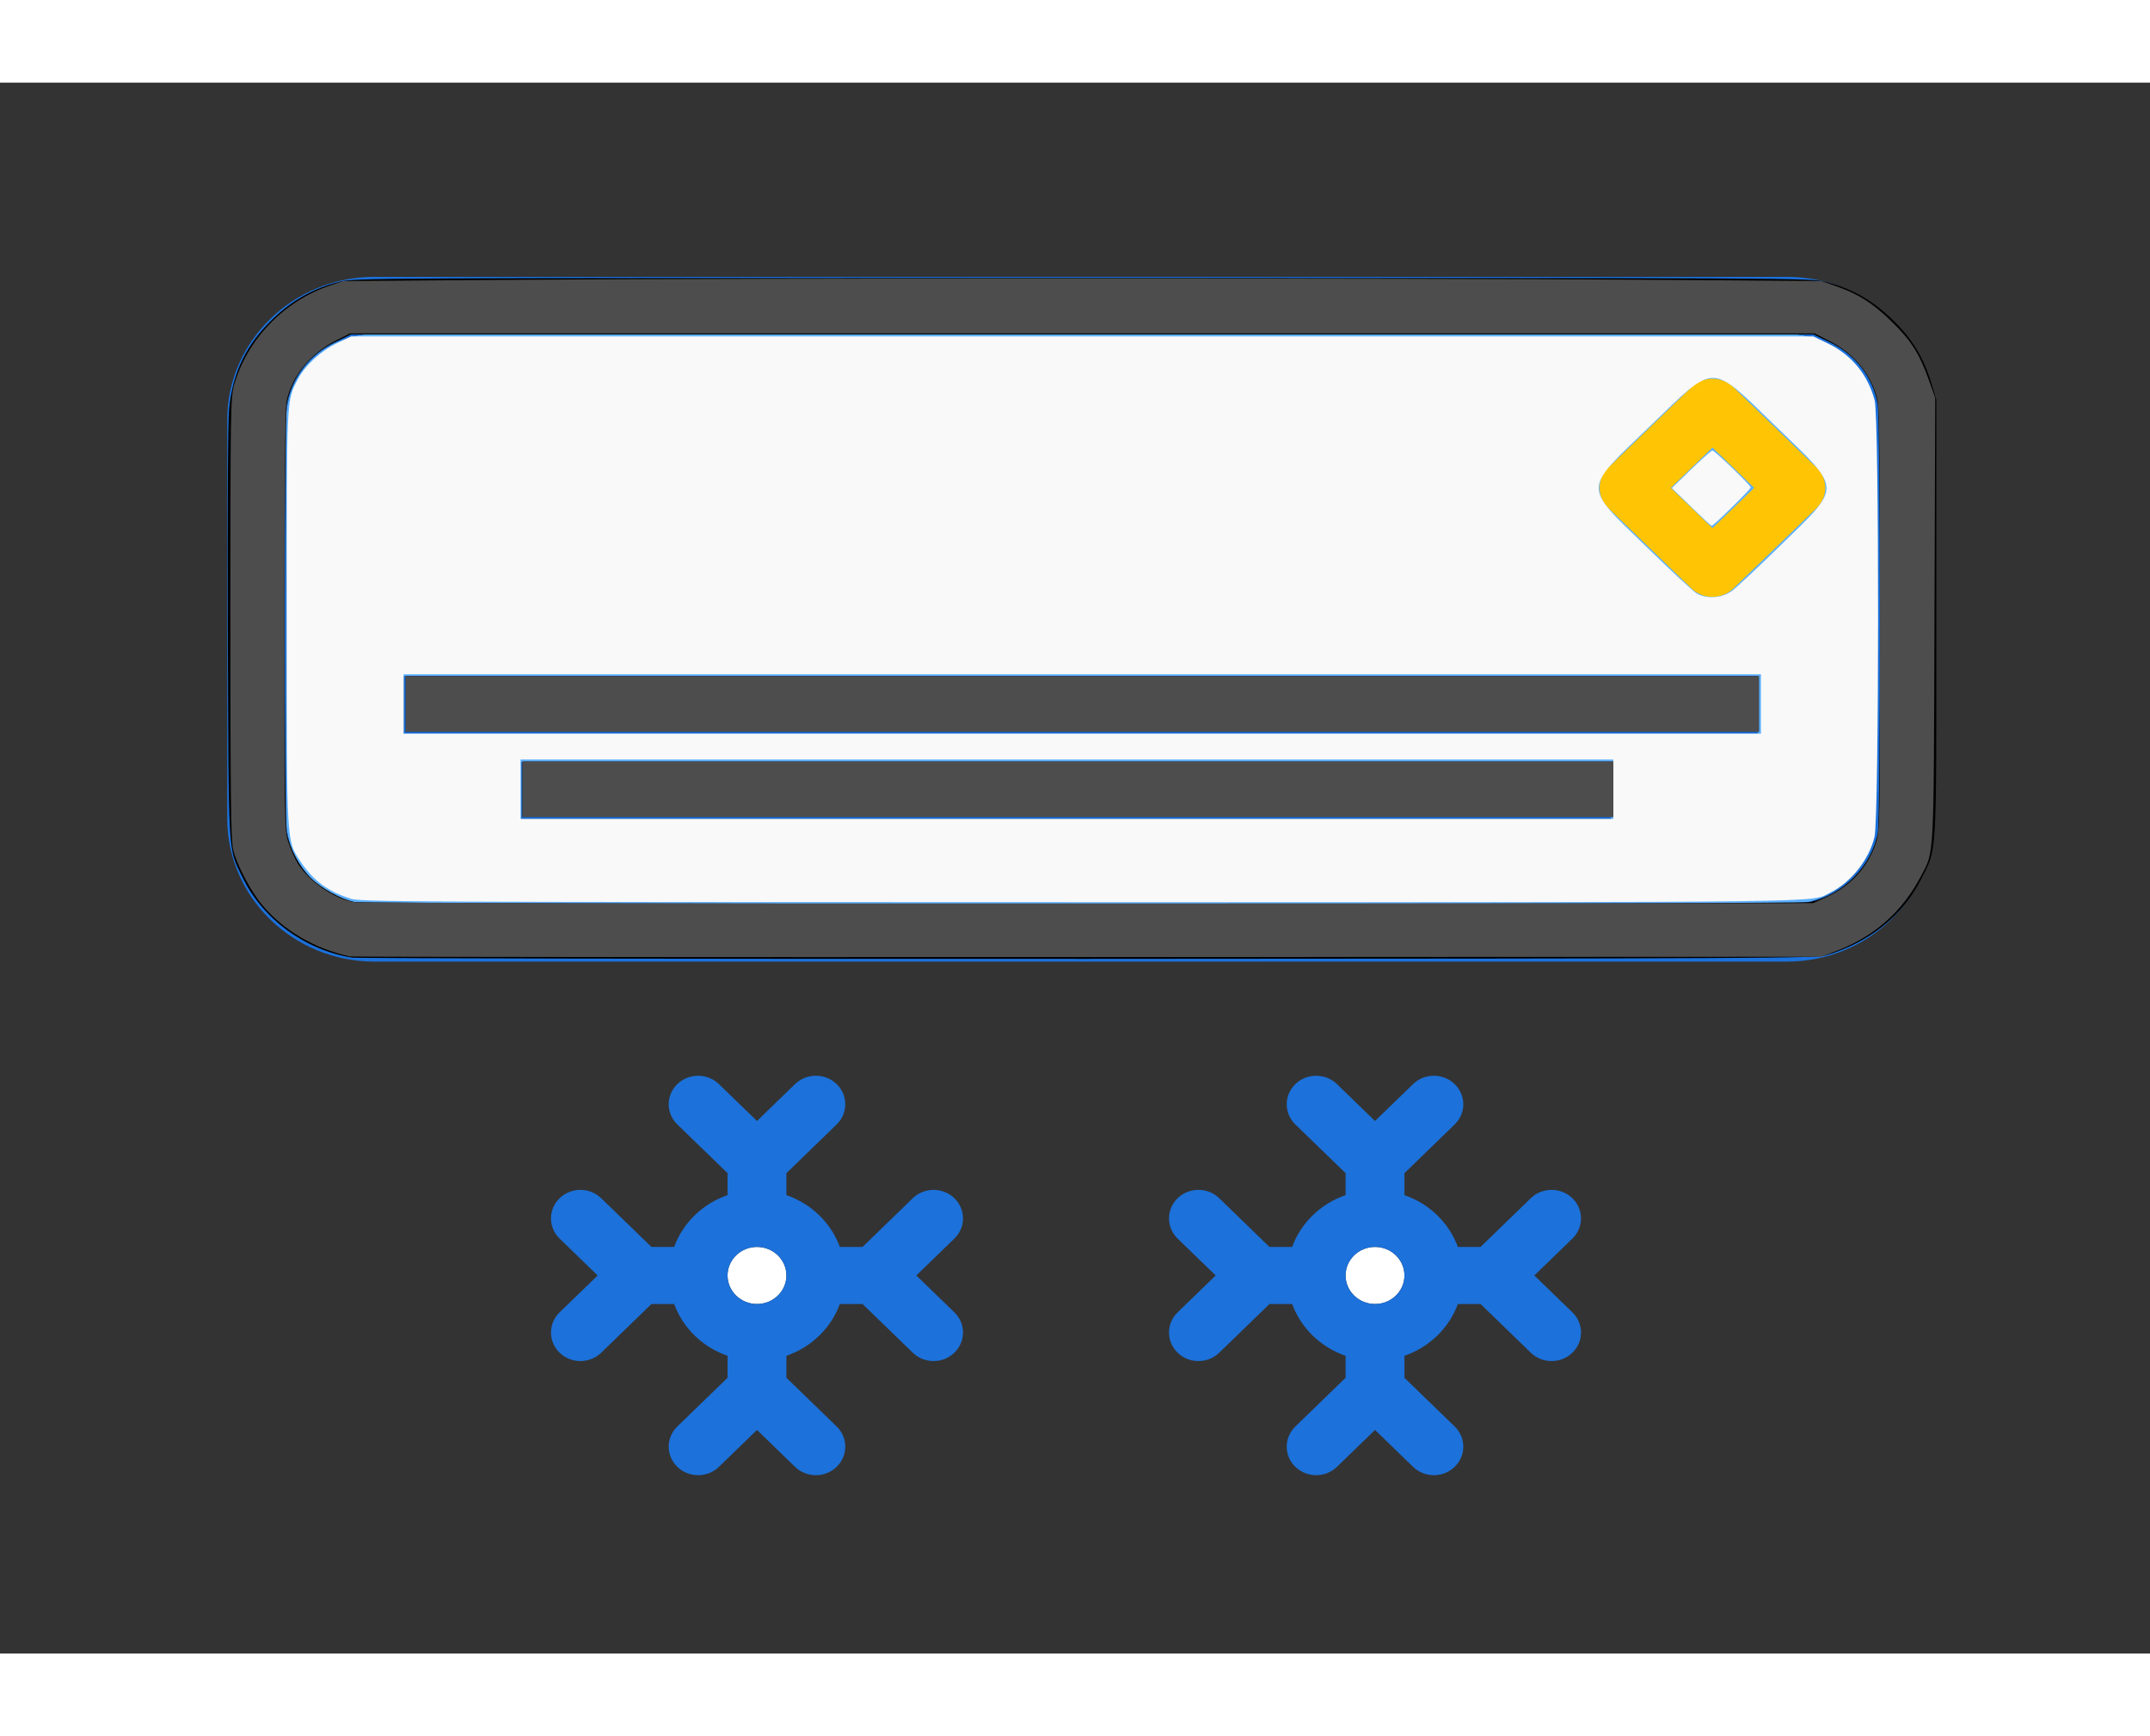 <?xml version="1.0" encoding="UTF-8" standalone="no"?>
<!-- Generator: Adobe Illustrator 19.2.0, SVG Export Plug-In . SVG Version: 6.00 Build 0)  -->

<svg
   version="1.1"
   id="accold"
   x="0px"
   y="0px"
   viewBox="0 0 28.93 21.141"
   enable-background="new 0 0 235.615 213.168"
   xml:space="preserve"
   width="62.867"
   height="50.777"
   sodipodi:docname="ac-cool.svg"
   inkscape:version="1.2 (dc2aedaf03, 2022-05-15)"
   xmlns:inkscape="http://www.inkscape.org/namespaces/inkscape"
   xmlns:sodipodi="http://sodipodi.sourceforge.net/DTD/sodipodi-0.dtd"
   xmlns="http://www.w3.org/2000/svg"
   xmlns:svg="http://www.w3.org/2000/svg"><rect x="0" y="0" width="28.93" height="21.141" fill="#333333" stroke="none"/><defs
   id="defs31" /><sodipodi:namedview
   id="namedview29"
   pagecolor="#ffffff"
   bordercolor="#000000"
   borderopacity="0.25"
   inkscape:showpageshadow="2"
   inkscape:pageopacity="0.0"
   inkscape:pagecheckerboard="0"
   inkscape:deskcolor="#d1d1d1"
   showgrid="false"
   inkscape:zoom="1.6542969"
   inkscape:cx="240.88784"
   inkscape:cy="129.66234"
   inkscape:window-width="1350"
   inkscape:window-height="1050"
   inkscape:window-x="510"
   inkscape:window-y="212"
   inkscape:window-maximized="0"
   inkscape:current-layer="accold" />
<g
   id="g18"
   transform="matrix(0.099,0,0,0.096,2.7,-1.723)">
	<circle
   fill="#ffffff"
   cx="75.615"
   cy="185.168"
   r="4"
   id="circle2" />
	<circle
   fill="#ffffff"
   cx="159.615"
   cy="185.168"
   r="4"
   id="circle4" />
	<path
   fill="#5cb0ff"
   d="M 215.595,53.168 H 23.634 c -6.627,0 -12.02,5.402 -12.02,12.039 v 55.922 c 0,6.637 5.393,12.039 12.02,12.039 H 215.595 c 6.627,0 12.02,-5.402 12.02,-12.039 V 65.207 c 1e-4,-6.637 -5.393,-12.039 -12.019,-12.039 z m -23.924,68 H 43.615 v -8 h 148.057 z m 19.943,-12 h -184 v -8 h 184 z"
   id="path6" />
	<path
   fill="#1c71da"
   d="M 215.595,45.168 H 23.634 c -11.039,0 -20.02,8.988 -20.02,20.039 v 55.922 c 0,11.051 8.98,20.039 20.02,20.039 H 215.595 c 11.039,0 20.02,-8.988 20.02,-20.039 V 65.207 c 1e-4,-11.051 -8.98,-20.039 -20.019,-20.039 z m 12.02,75.961 c 0,6.637 -5.393,12.039 -12.02,12.039 H 23.634 c -6.627,0 -12.02,-5.402 -12.02,-12.039 V 65.207 c 0,-6.637 5.393,-12.039 12.02,-12.039 H 215.595 c 6.627,0 12.02,5.402 12.02,12.039 v 55.922 z"
   id="path8" />
	<path
   fill="#1c71da"
   d="m 186.443,174.34 c -1.562,-1.562 -4.094,-1.562 -5.656,0 l -6.828,6.828 h -3.081 c -1.208,-3.389 -3.874,-6.055 -7.263,-7.263 v -3.081 l 6.828,-6.828 c 1.562,-1.562 1.562,-4.094 0,-5.656 -1.562,-1.562 -4.094,-1.562 -5.656,0 l -5.172,5.172 -5.172,-5.172 c -1.562,-1.562 -4.094,-1.562 -5.656,0 -1.562,1.562 -1.562,4.094 0,5.656 l 6.828,6.828 v 3.081 c -3.389,1.208 -6.055,3.874 -7.263,7.263 h -3.081 l -6.828,-6.828 c -1.562,-1.562 -4.094,-1.562 -5.656,0 -1.562,1.562 -1.562,4.094 0,5.656 l 5.172,5.172 -5.172,5.172 c -1.562,1.562 -1.562,4.094 0,5.656 0.781,0.781 1.805,1.172 2.828,1.172 1.023,0 2.047,-0.391 2.828,-1.172 l 6.828,-6.828 h 3.081 c 1.208,3.389 3.874,6.054 7.263,7.263 v 3.081 l -6.828,6.828 c -1.562,1.562 -1.562,4.094 0,5.656 1.562,1.562 4.094,1.562 5.656,0 l 5.172,-5.172 5.172,5.172 c 0.781,0.781 1.805,1.172 2.828,1.172 1.023,0 2.047,-0.391 2.828,-1.172 1.562,-1.562 1.562,-4.094 0,-5.656 l -6.828,-6.828 v -3.081 c 3.389,-1.208 6.055,-3.874 7.263,-7.263 h 3.081 l 6.828,6.828 c 0.781,0.781 1.805,1.172 2.828,1.172 1.023,0 2.047,-0.391 2.828,-1.172 1.562,-1.562 1.562,-4.094 0,-5.656 l -5.172,-5.172 5.172,-5.172 c 1.562,-1.562 1.562,-4.094 -1e-4,-5.656 z m -26.828,14.828 c -2.205,0 -4,-1.793 -4,-4 0,-2.207 1.795,-4 4,-4 2.205,0 4,1.793 4,4 0,2.207 -1.795,4 -4,4 z"
   id="path10" />
	<path
   fill="#1c71da"
   d="m 102.443,174.34 c -1.562,-1.562 -4.094,-1.562 -5.656,0 l -6.828,6.828 h -3.081 c -1.208,-3.389 -3.874,-6.055 -7.263,-7.263 v -3.081 l 6.828,-6.828 c 1.562,-1.562 1.562,-4.094 0,-5.656 -1.562,-1.562 -4.094,-1.562 -5.656,0 l -5.172,5.172 -5.172,-5.172 c -1.562,-1.562 -4.094,-1.562 -5.656,0 -1.562,1.562 -1.562,4.094 0,5.656 l 6.828,6.828 v 3.081 c -3.389,1.208 -6.055,3.874 -7.263,7.263 H 61.271 l -6.828,-6.828 c -1.562,-1.562 -4.094,-1.562 -5.656,0 -1.562,1.562 -1.562,4.094 0,5.656 l 5.172,5.172 -5.172,5.172 c -1.562,1.562 -1.562,4.094 0,5.656 0.781,0.781 1.805,1.172 2.828,1.172 1.023,0 2.047,-0.391 2.828,-1.172 l 6.828,-6.828 h 3.081 c 1.208,3.389 3.874,6.054 7.263,7.263 v 3.081 l -6.828,6.828 c -1.562,1.562 -1.562,4.094 0,5.656 1.562,1.562 4.094,1.562 5.656,0 l 5.172,-5.172 5.172,5.172 c 0.781,0.781 1.805,1.172 2.828,1.172 1.023,0 2.047,-0.391 2.828,-1.172 1.562,-1.562 1.562,-4.094 0,-5.656 l -6.828,-6.828 v -3.081 c 3.389,-1.208 6.055,-3.874 7.263,-7.263 h 3.081 l 6.828,6.828 c 0.781,0.781 1.805,1.172 2.828,1.172 1.023,0 2.047,-0.391 2.828,-1.172 1.562,-1.562 1.562,-4.094 0,-5.656 l -5.172,-5.172 5.172,-5.172 c 1.562,-1.562 1.562,-4.094 -1e-4,-5.656 z m -26.828,14.828 c -2.205,0 -4,-1.793 -4,-4 0,-2.207 1.795,-4 4,-4 2.205,0 4,1.793 4,4 0,2.207 -1.795,4 -4,4 z"
   id="path12" />
	<rect
   x="43.615"
   y="113.168"
   fill="#1c71da"
   width="148.057"
   height="8"
   id="rect14" />
	<rect
   x="27.615"
   y="101.168"
   fill="#1c71da"
   width="184"
   height="8"
   id="rect16" />
</g>



<path
   fill="#ffc504"
   d="m 23.043,6.921 v 0 c -0.105,0 -0.206,-0.04 -0.281,-0.112 L 21.64,5.724 c -0.155,-0.15 -0.155,-0.393 0,-0.542 l 1.122,-1.085 c 0.155,-0.15 0.406,-0.15 0.561,0 l 1.122,1.085 c 0.074,0.072 0.116,0.169 0.116,0.271 0,0.102 -0.042,0.199 -0.116,0.271 L 23.323,6.808 c -0.074,0.072 -0.175,0.112 -0.281,0.112 z m -0.561,-1.468 0.561,0.542 0.561,-0.542 -0.561,-0.542 z"
   id="path26"
   style="stroke-width:0.098" />
<path
   style="fill:#000000;stroke-width:0.027"
   d="M 4.735,11.775 C 4.1,11.671 3.533,11.254 3.261,10.691 3.066,10.286 3.077,10.462 3.066,7.402 c -0.006,-1.64 8.702e-4,-2.864 0.017,-3.015 0.051,-0.496 0.233,-0.867 0.594,-1.213 0.259,-0.248 0.551,-0.41 0.889,-0.494 0.209,-0.052 0.355,-0.052 9.998,-0.052 9.643,0 9.788,7.67e-4 9.998,0.052 0.348,0.086 0.63,0.244 0.901,0.507 0.267,0.258 0.422,0.513 0.529,0.869 l 0.063,0.212 V 7.202 c 0,3.293 0.012,3.087 -0.206,3.52 -0.246,0.488 -0.692,0.846 -1.274,1.021 -0.137,0.041 -0.872,0.045 -9.928,0.049 -5.379,0.002 -9.839,-0.006 -9.911,-0.017 z M 24.354,11.027 c 0.451,-0.101 0.827,-0.483 0.913,-0.929 0.04,-0.206 0.038,-5.569 -0.002,-5.779 -0.07,-0.366 -0.305,-0.665 -0.654,-0.831 L 24.401,3.388 H 14.563 4.725 l -0.21,0.1 c -0.349,0.167 -0.584,0.466 -0.654,0.831 -0.04,0.212 -0.042,5.574 -0.002,5.779 0.043,0.217 0.173,0.461 0.325,0.608 0.141,0.137 0.399,0.279 0.578,0.32 0.15,0.034 19.438,0.035 19.592,6.72e-4 z"
   id="path346" /><path
   style="fill:#000000;stroke-width:0.027"
   d="M 5.459,8.362 V 7.989 H 14.563 23.667 V 8.362 8.736 H 14.563 5.459 Z"
   id="path348" /><path
   style="fill:#000000;stroke-width:0.027"
   d="m 7.031,9.509 v -0.373 h 7.339 7.339 v 0.373 0.373 H 14.37 7.031 Z"
   id="path350" /><path
   style="fill:#f9f9f9;stroke-width:0.027"
   d="M 4.714,10.979 C 4.415,10.886 4.217,10.739 4.049,10.489 3.853,10.195 3.858,10.296 3.858,7.196 c 0,-3.004 -0.004,-2.909 0.151,-3.206 0.097,-0.185 0.312,-0.382 0.53,-0.486 l 0.186,-0.089 h 9.837 9.837 l 0.186,0.089 c 0.326,0.155 0.546,0.419 0.64,0.77 0.063,0.235 0.061,5.605 -0.002,5.876 -0.072,0.306 -0.314,0.61 -0.597,0.75 -0.278,0.137 0.3,0.13 -10.078,0.129 -9.197,-0.001 -9.691,-0.004 -9.835,-0.048 z M 21.708,9.509 V 9.109 H 14.356 7.004 v 0.4 0.4 h 7.352 7.352 z M 23.695,8.362 V 7.962 H 14.563 5.431 V 8.362 8.762 h 9.132 9.132 z m -0.397,-1.517 c 0.059,-0.042 0.358,-0.321 0.663,-0.62 0.828,-0.81 0.831,-0.732 -0.054,-1.588 -0.913,-0.883 -0.803,-0.882 -1.707,-0.012 -0.909,0.876 -0.906,0.782 -0.054,1.613 0.329,0.321 0.635,0.606 0.68,0.633 0.132,0.08 0.339,0.068 0.472,-0.026 z"
   id="path477" /><path
   style="fill:#f9f9f9;stroke-width:0.027"
   d="m 22.757,5.709 -0.261,-0.253 0.261,-0.253 c 0.144,-0.139 0.271,-0.253 0.284,-0.253 0.031,0 0.516,0.468 0.516,0.498 0,0.024 -0.501,0.516 -0.525,0.516 -0.008,0 -0.131,-0.114 -0.275,-0.253 z"
   id="path479" /><path
   style="fill:#4d4d4d;stroke-width:0.027"
   d="M 4.7,11.758 C 4.231,11.653 3.824,11.415 3.538,11.079 3.379,10.893 3.184,10.524 3.137,10.322 3.107,10.193 3.1,9.595 3.1,7.202 c 0,-2.779 0.003,-2.971 0.05,-3.134 0.178,-0.617 0.669,-1.127 1.288,-1.337 l 0.179,-0.061 2.469,-0.018 c 3.16,-0.023 11.752,-0.023 14.953,-3.55e-4 l 2.469,0.018 0.202,0.071 c 0.296,0.104 0.482,0.221 0.733,0.464 0.266,0.257 0.379,0.431 0.504,0.778 l 0.093,0.259 -0.01,2.987 c -0.011,3.286 -0.001,3.106 -0.184,3.454 -0.25,0.476 -0.626,0.808 -1.136,1.003 l -0.203,0.078 -9.877,0.004 c -5.432,0.002 -9.902,-0.002 -9.932,-0.008 z M 24.583,10.958 c 0.323,-0.148 0.555,-0.406 0.661,-0.734 0.051,-0.159 0.053,-0.275 0.053,-2.982 -1.8e-5,-2.031 -0.009,-2.857 -0.032,-2.962 -0.076,-0.344 -0.309,-0.632 -0.652,-0.806 l -0.195,-0.099 H 14.563 4.708 l -0.19,0.096 c -0.345,0.175 -0.595,0.484 -0.662,0.818 -0.018,0.089 -0.028,1.16 -0.029,2.953 -5.362e-4,2.717 0.001,2.819 0.053,2.979 0.03,0.091 0.085,0.218 0.124,0.281 0.149,0.245 0.491,0.482 0.762,0.527 0.069,0.011 4.515,0.019 9.879,0.017 l 9.753,-0.004 z"
   id="path1004" /><path
   style="fill:#4d4d4d;stroke-width:0.027"
   d="M 5.459,8.362 V 7.989 H 14.563 23.667 V 8.362 8.736 H 14.563 5.459 Z"
   id="path1006" /><path
   style="fill:#4d4d4d;stroke-width:0.027"
   d="m 7.031,9.509 v -0.373 h 7.339 7.339 v 0.373 0.373 H 14.37 7.031 Z"
   id="path1008" /></svg>
